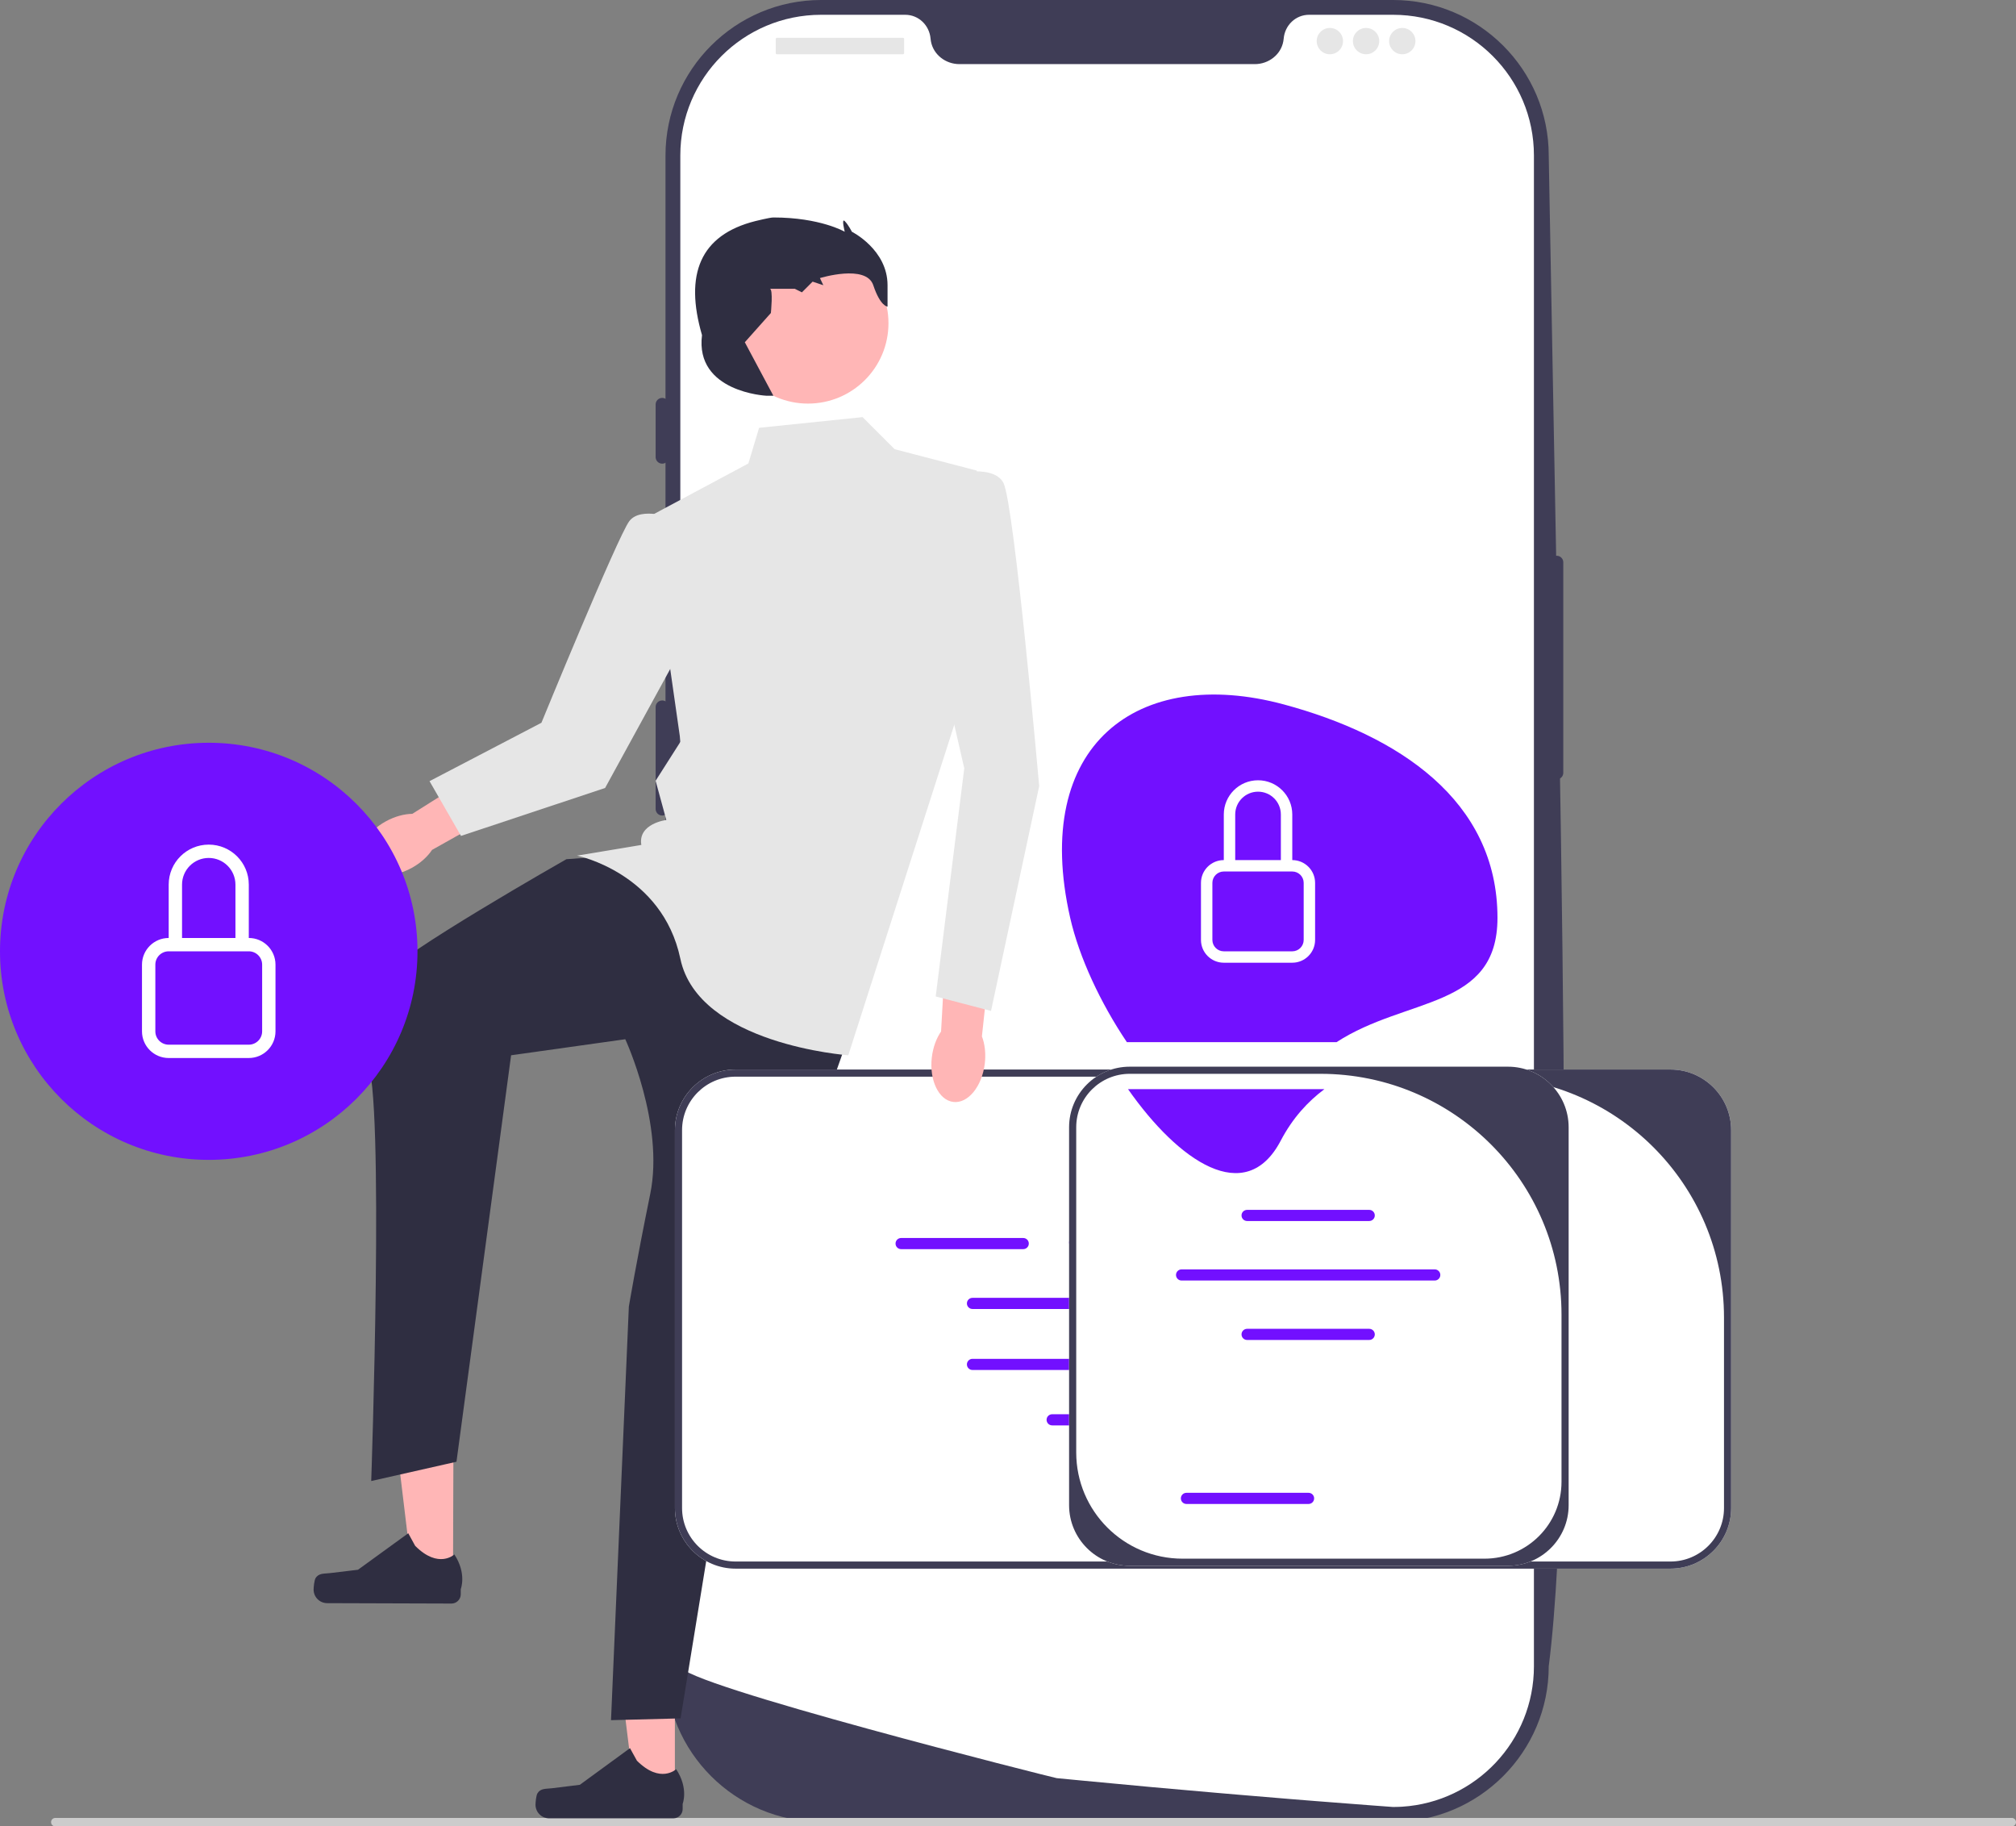 <svg width="276" height="250" viewBox="0 0 276 250" fill="none" xmlns="http://www.w3.org/2000/svg">
<rect x="0" y="0" width="276" height="250" fill="#808080" stroke="none"/>
<g clip-path="url(#clip0_929_19899)">
<path d="M190.727 249.37H112.413C100.667 249.37 91.11 239.824 91.11 228.09V21.28C91.11 9.546 100.667 0 112.413 0H190.727C202.473 0 212.029 9.546 212.029 21.28C213.487 104.329 215.973 197.33 212.029 228.09C212.029 239.824 202.473 249.37 190.727 249.37L190.727 249.37Z" fill="#3F3D56"/>
<path d="M213.121 76.072C212.624 76.072 212.22 76.475 212.22 76.972V105.78C212.22 106.276 212.624 106.68 213.121 106.68C213.618 106.68 214.022 106.276 214.022 105.78V76.972C214.022 76.475 213.618 76.072 213.121 76.072Z" fill="#3F3D56"/>
<path d="M210.002 21.28V228.087C210.002 238.3 202.044 246.654 191.982 247.302H191.978C191.829 247.311 191.681 247.32 191.527 247.325C191.261 247.338 190.996 247.343 190.725 247.343C190.725 247.343 189.734 247.271 187.923 247.136C186.093 247.001 183.43 246.798 180.109 246.533C179.113 246.456 178.063 246.371 176.955 246.281C174.747 246.101 172.323 245.903 169.723 245.677C168.687 245.592 167.614 245.497 166.519 245.403C160.923 244.921 154.655 244.359 148.045 243.719C146.927 243.616 145.801 243.508 144.665 243.395C144.368 243.364 93.139 230.499 93.139 228.087V21.28C93.139 10.644 101.768 2.024 112.415 2.024H123.923C125.762 2.024 127.24 3.455 127.398 5.287C127.411 5.409 127.425 5.53 127.447 5.652C127.781 7.493 129.47 8.776 131.345 8.776H171.796C173.67 8.776 175.36 7.493 175.693 5.652C175.716 5.53 175.729 5.409 175.743 5.287C175.901 3.455 177.379 2.024 179.217 2.024H190.725C201.373 2.024 210.002 10.644 210.002 21.28H210.002Z" fill="white"/>
<path d="M90.66 54.465C90.163 54.465 89.759 54.869 89.759 55.366V62.568C89.759 63.064 90.163 63.468 90.66 63.468C91.157 63.468 91.561 63.064 91.561 62.568V55.366C91.561 54.869 91.157 54.465 90.66 54.465Z" fill="#3F3D56"/>
<path d="M90.66 76.071C90.163 76.071 89.759 76.475 89.759 76.972V90.926C89.759 91.422 90.163 91.826 90.66 91.826C91.157 91.826 91.561 91.422 91.561 90.926V76.972C91.561 76.475 91.157 76.071 90.66 76.071V76.071Z" fill="#3F3D56"/>
<path d="M90.66 95.877C90.163 95.877 89.759 96.281 89.759 96.777V110.731C89.759 111.228 90.163 111.632 90.66 111.632C91.157 111.632 91.561 111.228 91.561 110.731V96.777C91.561 96.281 91.157 95.877 90.66 95.877Z" fill="#3F3D56"/>
<path d="M123.628 5.177H106.358C106.274 5.177 106.206 5.244 106.206 5.328V7.276C106.206 7.359 106.274 7.427 106.358 7.427H123.628C123.711 7.427 123.779 7.359 123.779 7.276V5.328C123.779 5.244 123.711 5.177 123.628 5.177Z" fill="#E6E6E6"/>
<path d="M182.064 7.427C183.06 7.427 183.866 6.621 183.866 5.627C183.866 4.632 183.06 3.826 182.064 3.826C181.069 3.826 180.262 4.632 180.262 5.627C180.262 6.621 181.069 7.427 182.064 7.427Z" fill="#E6E6E6"/>
<path d="M187.021 7.427C188.017 7.427 188.824 6.621 188.824 5.627C188.824 4.632 188.017 3.826 187.021 3.826C186.026 3.826 185.219 4.632 185.219 5.627C185.219 6.621 186.026 7.427 187.021 7.427Z" fill="#E6E6E6"/>
<path d="M191.977 7.427C192.973 7.427 193.78 6.621 193.78 5.627C193.78 4.632 192.973 3.826 191.977 3.826C190.982 3.826 190.175 4.632 190.175 5.627C190.175 6.621 190.982 7.427 191.977 7.427Z" fill="#E6E6E6"/>
<path d="M6.992 249.419C6.992 249.741 7.251 250 7.574 250H275.418C275.741 250 276 249.741 276 249.419C276 249.097 275.741 248.839 275.418 248.839H7.574C7.251 248.839 6.992 249.097 6.992 249.419Z" fill="#CCCCCC"/>
<path d="M92.394 245.605L86.901 245.605L84.288 224.44L92.395 224.441L92.394 245.605Z" fill="#FFB6B6"/>
<path d="M73.575 245.481C73.404 245.768 73.314 246.697 73.314 247.032C73.314 248.06 74.148 248.894 75.178 248.894H92.188C92.89 248.894 93.46 248.325 93.46 247.623V246.916C93.46 246.916 94.301 244.79 92.569 242.169C92.569 242.169 90.415 244.221 87.198 241.007L86.249 239.29L79.381 244.308L75.575 244.776C74.742 244.878 74.003 244.76 73.575 245.481H73.575V245.481H73.575Z" fill="#2F2E41"/>
<path d="M62.018 216.209L56.525 216.191L53.98 195.019L62.086 195.045L62.018 216.209Z" fill="#FFB6B6"/>
<path d="M43.2 216.025C43.028 216.312 42.935 217.24 42.934 217.575C42.93 218.604 43.762 219.44 44.792 219.443L61.802 219.497C62.504 219.499 63.076 218.932 63.078 218.231L63.08 217.523C63.08 217.523 63.928 215.4 62.204 212.774C62.204 212.774 60.044 214.819 56.837 211.595L55.894 209.875L49.01 214.87L45.202 215.326C44.369 215.426 43.631 215.306 43.2 216.025H43.2V216.025Z" fill="#2F2E41"/>
<path d="M84.382 117.12L77.543 117.608C77.543 117.608 54.39 130.758 52.436 133.686C50.482 136.614 47.795 140.762 50.238 145.154C52.68 149.546 50.821 202.725 50.821 202.725L62.493 200.087L69.972 144.448L85.604 142.252C85.604 142.252 90.977 153.833 89.023 163.414C87.069 172.996 86.092 178.852 86.092 178.852L83.65 235.459L93.176 235.215L101.725 182.756L116.38 141.276L97.328 118.828L84.382 117.12Z" fill="#2F2E41"/>
<path d="M52.847 112.412C50.066 113.929 48.594 116.591 49.56 118.359C50.526 120.127 53.564 120.331 56.345 118.815C57.563 118.151 58.529 117.268 59.15 116.336L70.854 109.763L67.65 104.342L56.452 111.397C55.331 111.415 54.065 111.749 52.847 112.412H52.847Z" fill="#FFB6B6"/>
<path d="M118.09 57.096L103.923 58.56L102.457 63.44L88.779 70.76L93.176 101.504L89.756 106.872L91.222 112.24C91.222 112.24 87.313 112.728 87.802 115.656L79.009 117.12C79.009 117.12 90.671 119.498 93.145 131.241C95.618 142.984 116.135 144.448 116.135 144.448L132.256 94.184L133.722 64.416L122.486 61.488L118.09 57.096Z" fill="#E6E6E6"/>
<path d="M92.318 70.988C92.318 70.988 87.73 69.243 86.149 71.343C84.568 73.444 74.125 98.932 74.125 98.932L58.804 106.926L63.112 114.421L82.842 107.859L95.859 84.077L92.318 70.988Z" fill="#E6E6E6"/>
<path d="M237 154.695V206.423C237 210.997 233.275 214.719 228.695 214.719H100.706C96.127 214.719 92.401 210.997 92.401 206.423V154.695C92.401 150.12 96.127 146.399 100.706 146.399H228.695C233.275 146.399 237 150.12 237 154.695Z" fill="white"/>
<path d="M237 154.695V206.423C237 210.997 233.275 214.719 228.695 214.719H100.706C96.127 214.719 92.401 210.997 92.401 206.423V154.695C92.401 150.12 96.127 146.399 100.706 146.399H228.695C233.275 146.399 237 150.12 237 154.695ZM228.695 213.743C232.742 213.743 236.023 210.465 236.023 206.423V180.343C236.023 162.135 221.247 147.375 203.02 147.375H100.706C96.659 147.375 93.378 150.652 93.378 154.695V206.423C93.378 210.465 96.659 213.743 100.706 213.743H228.695Z" fill="#3F3D56"/>
<path d="M149.855 177.651H133.138C132.717 177.651 132.374 177.993 132.374 178.414C132.374 178.835 132.717 179.178 133.138 179.178H149.855C150.277 179.178 150.62 178.835 150.62 178.414C150.62 177.993 150.277 177.651 149.855 177.651Z" fill="#7210FF"/>
<path d="M175.258 177.651H158.541C158.119 177.651 157.776 177.993 157.776 178.414C157.776 178.835 158.119 179.178 158.541 179.178H175.258C175.679 179.178 176.022 178.835 176.022 178.414C176.022 177.993 175.679 177.651 175.258 177.651Z" fill="#7210FF"/>
<path d="M149.855 185.999H133.138C132.717 185.999 132.374 186.341 132.374 186.762C132.374 187.183 132.717 187.526 133.138 187.526H149.855C150.277 187.526 150.62 187.183 150.62 186.762C150.62 186.341 150.277 185.999 149.855 185.999Z" fill="#7210FF"/>
<path d="M175.258 185.999H158.541C158.119 185.999 157.776 186.341 157.776 186.762C157.776 187.183 158.119 187.526 158.541 187.526H175.258C175.679 187.526 176.022 187.183 176.022 186.762C176.022 186.341 175.679 185.999 175.258 185.999Z" fill="#7210FF"/>
<path d="M201.424 186.762C201.424 186.341 201.082 185.999 200.66 185.999H183.943C183.522 185.999 183.179 186.341 183.179 186.762C183.179 187.183 183.522 187.526 183.943 187.526H200.66C201.082 187.526 201.424 187.183 201.424 186.762Z" fill="#7210FF"/>
<path d="M140.085 170.985C140.506 170.985 140.849 170.643 140.849 170.222C140.849 169.801 140.506 169.458 140.085 169.458H123.368C122.946 169.458 122.604 169.801 122.604 170.222C122.604 170.643 122.946 170.985 123.368 170.985H140.085Z" fill="#7210FF"/>
<path d="M189.316 170.675H206.033C206.455 170.675 206.797 170.332 206.797 169.911C206.797 169.49 206.455 169.148 206.033 169.148H189.316C188.895 169.148 188.552 169.49 188.552 169.911C188.552 170.332 188.895 170.675 189.316 170.675Z" fill="#7210FF"/>
<path d="M147.128 170.836H181.786C182.207 170.836 182.55 170.493 182.55 170.072C182.55 169.651 182.207 169.309 181.786 169.309H147.128C146.706 169.309 146.363 169.651 146.363 170.072C146.363 170.493 146.706 170.836 147.128 170.836Z" fill="#7210FF"/>
<path d="M160.764 193.583H144.047C143.625 193.583 143.282 193.925 143.282 194.346C143.282 194.767 143.625 195.11 144.047 195.11H160.764C161.185 195.11 161.528 194.767 161.528 194.346C161.528 193.925 161.185 193.583 160.764 193.583Z" fill="#7210FF"/>
<path d="M214.755 154.305V206.033C214.755 210.607 211.029 214.329 206.45 214.329H154.668C150.089 214.329 146.363 210.607 146.363 206.033V154.305C146.363 149.73 150.089 146.009 154.668 146.009H206.45C211.029 146.009 214.755 149.73 214.755 154.305Z" fill="white"/>
<path d="M214.755 154.305V206.033C214.755 210.607 211.029 214.329 206.45 214.329H154.668C150.089 214.329 146.363 210.607 146.363 206.033V154.305C146.363 149.73 150.089 146.009 154.668 146.009H206.45C211.029 146.009 214.755 149.73 214.755 154.305ZM203.238 213.353C209.059 213.353 213.778 208.639 213.778 202.824V179.954C213.778 161.745 199.002 146.985 180.774 146.985H154.668C150.621 146.985 147.34 150.262 147.34 154.305V198.815C147.34 206.844 153.856 213.353 161.893 213.353H203.238V213.353H203.238Z" fill="#3F3D56"/>
<path d="M187.452 167.135H170.735C170.314 167.135 169.971 166.793 169.971 166.372C169.971 165.951 170.314 165.608 170.735 165.608H187.452C187.874 165.608 188.216 165.951 188.216 166.372C188.216 166.793 187.874 167.135 187.452 167.135V167.135Z" fill="#7210FF"/>
<path d="M187.452 183.417H170.735C170.314 183.417 169.971 183.074 169.971 182.653C169.971 182.232 170.314 181.89 170.735 181.89H187.452C187.874 181.89 188.216 182.232 188.216 182.653C188.216 183.074 187.874 183.417 187.452 183.417V183.417Z" fill="#7210FF"/>
<path d="M179.147 205.865H162.43C162.009 205.865 161.666 205.522 161.666 205.101C161.666 204.68 162.009 204.338 162.43 204.338H179.147C179.569 204.338 179.912 204.68 179.912 205.101C179.912 205.522 179.569 205.865 179.147 205.865V205.865Z" fill="#7210FF"/>
<path d="M196.423 175.281H161.764C161.343 175.281 161 174.939 161 174.518C161 174.097 161.343 173.754 161.764 173.754H196.423C196.844 173.754 197.187 174.097 197.187 174.518C197.187 174.939 196.844 175.281 196.423 175.281V175.281Z" fill="#7210FF"/>
<path d="M205.012 125.641C205.012 109.504 191.359 100.627 175.763 96.423C155.768 91.032 141.124 101.94 146.514 125.641C147.736 131.013 150.658 137.286 154.275 142.653H182.977C192.564 136.417 205.012 138.166 205.012 125.641H205.012Z" fill="#7210FF"/>
<path d="M175.333 156.146C176.966 153.037 179.036 150.793 181.316 149.086H154.434C161.353 158.959 170.528 165.296 175.333 156.146Z" fill="#7210FF"/>
<path d="M172.231 108.366C173.957 108.366 175.356 109.764 175.356 111.488V117.731H169.106V111.488C169.106 109.764 170.505 108.366 172.231 108.366ZM176.919 117.731V111.488C176.919 108.902 174.82 106.805 172.231 106.805C169.642 106.805 167.544 108.902 167.544 111.488V117.731C165.818 117.731 164.419 119.129 164.419 120.853V128.657C164.419 130.381 165.818 131.778 167.544 131.778H176.919C178.644 131.778 180.043 130.381 180.043 128.657V120.853C180.043 119.129 178.644 117.731 176.919 117.731H176.919ZM167.544 119.292H176.919C177.781 119.292 178.481 119.991 178.481 120.853V128.657C178.481 129.519 177.781 130.218 176.919 130.218H167.544C166.681 130.218 165.981 129.519 165.981 128.657V120.853C165.981 119.991 166.681 119.292 167.544 119.292Z" fill="white"/>
<path d="M127.574 144.713C127.197 147.856 128.515 150.597 130.517 150.837C132.519 151.076 134.447 148.723 134.824 145.58C134.989 144.204 134.829 142.906 134.429 141.86L135.859 128.523L129.579 127.986L128.837 141.191C128.201 142.113 127.739 143.337 127.574 144.713Z" fill="#FFB6B6"/>
<path d="M28.578 158.765C44.361 158.765 57.156 145.984 57.156 130.217C57.156 114.451 44.361 101.67 28.578 101.67C12.795 101.67 0 114.451 0 130.217C0 145.984 12.795 158.765 28.578 158.765Z" fill="#7210FF"/>
<path d="M28.578 117.437C30.596 117.437 32.233 119.072 32.233 121.089V128.392H24.922V121.089C24.922 119.072 26.559 117.437 28.578 117.437ZM34.061 128.392V121.089C34.061 118.064 31.606 115.612 28.578 115.612C25.55 115.612 23.095 118.064 23.095 121.089V128.392C21.076 128.392 19.439 130.027 19.439 132.043V141.172C19.439 143.189 21.076 144.823 23.095 144.823H34.061C36.079 144.823 37.716 143.189 37.716 141.172V132.043C37.716 130.027 36.079 128.392 34.061 128.392H34.061ZM23.095 130.217H34.061C35.07 130.217 35.888 131.035 35.888 132.043V141.172C35.888 142.18 35.07 142.998 34.061 142.998H23.095C22.085 142.998 21.267 142.18 21.267 141.172V132.043C21.267 131.035 22.085 130.217 23.095 130.217Z" fill="white"/>
<path d="M129.081 65.148C129.081 65.148 135.92 63.196 137.386 66.124C138.851 69.052 142.271 107.604 142.271 107.604L135.676 138.377L128.104 136.396L132.012 105.164L126.639 81.74L129.081 65.148Z" fill="#E6E6E6"/>
<path d="M110.623 55.244C116.706 55.244 121.636 50.319 121.636 44.243C121.636 38.167 116.706 33.241 110.623 33.241C104.541 33.241 99.61 38.167 99.61 44.243C99.61 50.319 104.541 55.244 110.623 55.244Z" fill="#FFB6B6"/>
<path d="M104.9 54.168C104.9 54.168 95.13 53.68 96.107 45.872C93.689 37.557 95.829 32.159 103.435 30.256C103.435 30.256 105.389 29.768 105.877 29.768C112.302 29.768 115.647 31.72 115.647 31.72C115.647 31.72 115.159 29.787 115.647 30.266C116.136 30.744 116.624 31.72 116.624 31.72C116.624 31.72 121.509 34.16 121.509 39.04C121.509 43.92 121.509 41.968 121.509 41.968C121.509 41.968 120.532 41.968 119.555 39.04C118.578 36.112 112.253 38.064 112.253 38.064L112.716 39.04L111.251 38.552L109.785 40.016L108.808 39.528C108.808 39.528 104.9 39.528 105.389 39.528C105.877 39.528 105.537 42.844 105.537 42.844L101.969 46.848L105.877 54.168H104.9Z" fill="#2F2E41"/>
</g>
<defs>
<clipPath id="clip0_929_19899">
<rect width="276" height="250" fill="white"/>
</clipPath>
</defs>
</svg>

